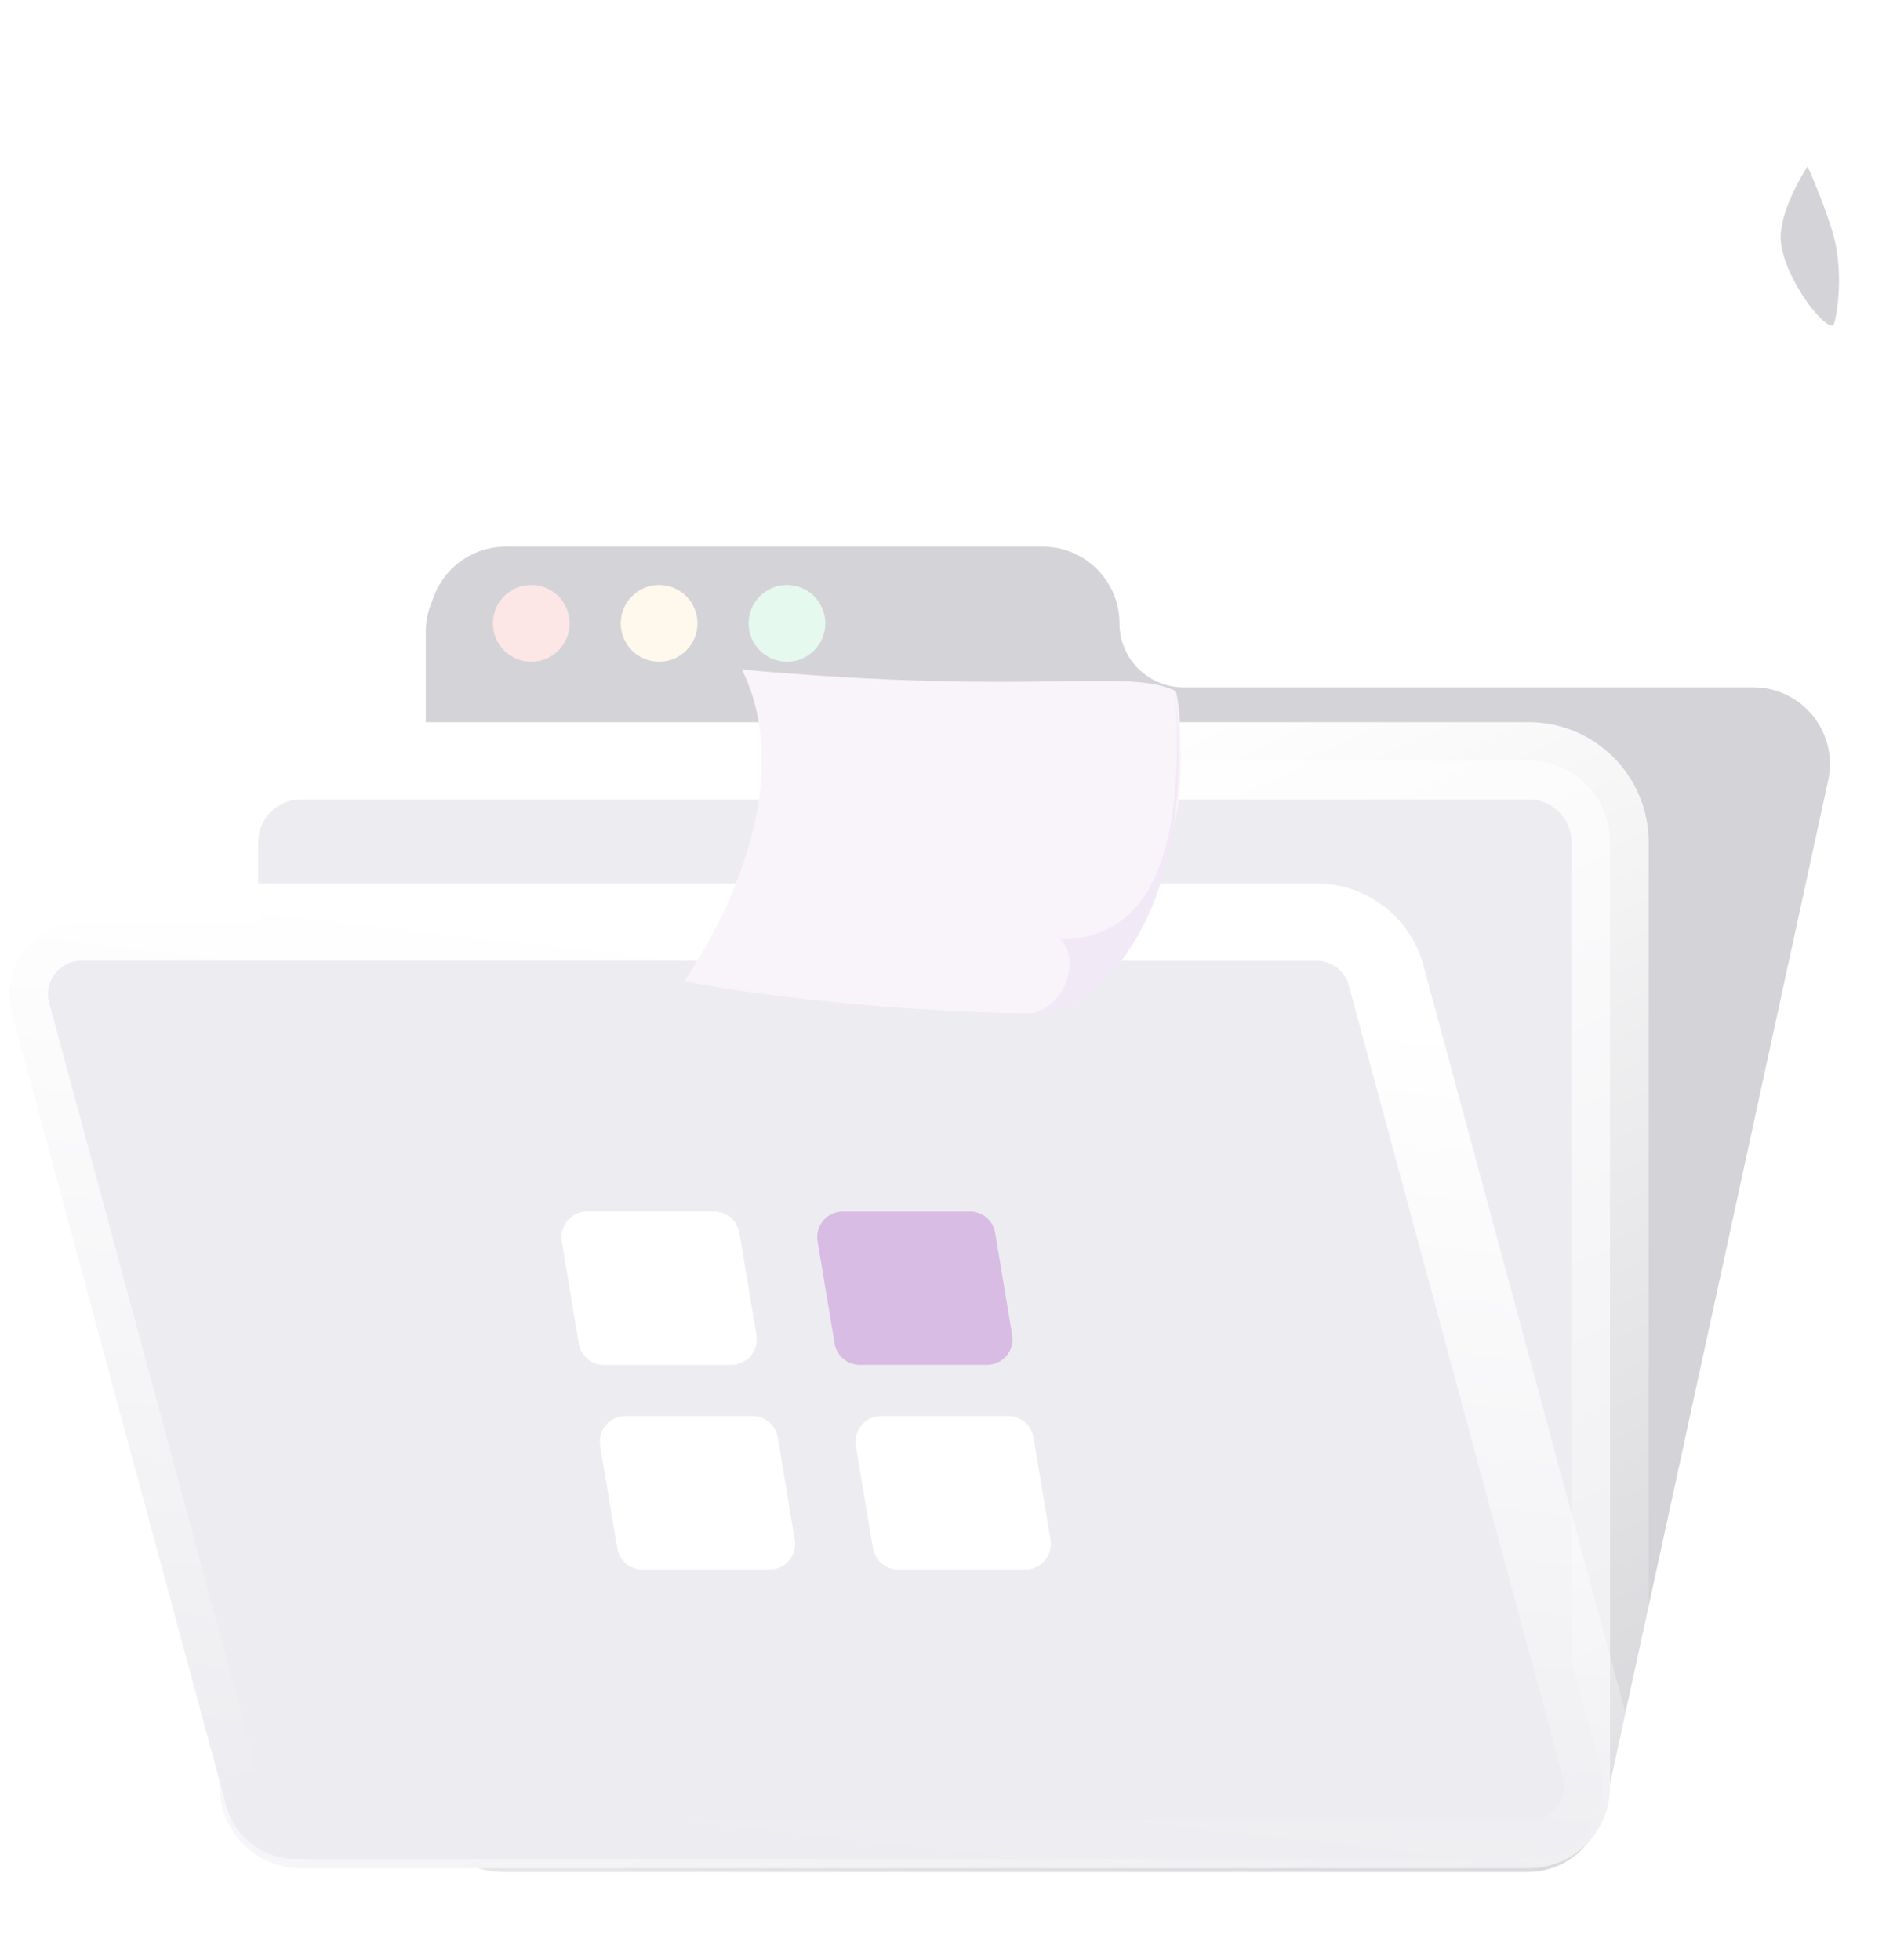 <svg width="101" height="104" viewBox="0 0 101 104" fill="none" xmlns="http://www.w3.org/2000/svg">
<g clip-path="url(#clip0_4504_86736)">
<rect width="100" height="103.681" transform="translate(0.5)" fill="white"/>
<path fill-rule="evenodd" clip-rule="evenodd" d="M26.824 29.005C24.576 29.005 22.754 30.826 22.754 33.074V39.857H22.81C22.773 40.079 22.754 40.305 22.754 40.536V94.805C22.754 97.052 24.576 98.875 26.824 98.875H81.204C83.118 98.875 84.774 97.54 85.182 95.67L96.978 41.4C97.531 38.864 95.598 36.466 93.001 36.466H62.777C60.904 36.466 59.385 34.948 59.385 33.074C59.385 30.826 57.562 29.005 55.315 29.005H26.824Z" fill="#D4D4D8"/>
<path fill-rule="evenodd" clip-rule="evenodd" d="M26.656 29.448C24.409 29.448 22.586 31.27 22.586 33.518V40.301H22.642C22.605 40.523 22.586 40.75 22.586 40.981V95.249C22.586 97.497 24.409 99.319 26.656 99.319H81.036C82.951 99.319 84.607 97.985 85.014 96.113L96.811 41.845C97.363 39.308 95.43 36.91 92.834 36.91H62.609C60.737 36.91 59.217 35.392 59.217 33.518C59.217 31.27 57.395 29.448 55.147 29.448H26.656Z" fill="#D4D4D8"/>
<path d="M81.091 40.363H15.969C13.586 40.363 11.653 42.295 11.653 44.679V94.806C11.653 97.189 13.586 99.121 15.969 99.121H81.091C83.474 99.121 85.407 97.189 85.407 94.806V44.679C85.407 42.295 83.474 40.363 81.091 40.363Z" fill="#EDEDF1" stroke="url(#paint0_linear_4504_86736)" stroke-width="4.096"/>
<path d="M4.327 48.922H69.835C71.563 48.922 73.076 50.08 73.528 51.748L84.894 93.806C85.552 96.238 83.72 98.629 81.203 98.629H15.694C13.966 98.629 12.453 97.471 12.001 95.803L0.634 53.745C-0.022 51.313 1.809 48.922 4.327 48.922Z" fill="#EDEDF1" stroke="url(#paint1_linear_4504_86736)" stroke-width="4.096"/>
<path d="M30.218 33.073C30.218 34.197 29.306 35.108 28.182 35.108C27.058 35.108 26.147 34.197 26.147 33.073C26.147 31.95 27.058 31.038 28.182 31.038C29.306 31.038 30.218 31.95 30.218 33.073Z" fill="#FDE6E6"/>
<path d="M36.999 33.073C36.999 34.197 36.089 35.108 34.965 35.108C33.841 35.108 32.929 34.197 32.929 33.073C32.929 31.95 33.841 31.038 34.965 31.038C36.089 31.038 36.999 31.95 36.999 33.073Z" fill="#FFF9ED"/>
<path d="M43.78 33.073C43.78 34.197 42.87 35.108 41.746 35.108C40.622 35.108 39.711 34.197 39.711 33.073C39.711 31.95 40.622 31.038 41.746 31.038C42.87 31.038 43.78 31.95 43.78 33.073Z" fill="#E5F9EF"/>
<path d="M29.799 65.858C29.661 65.031 30.3 64.278 31.137 64.278H37.883C38.547 64.278 39.113 64.757 39.222 65.412L40.127 70.838C40.264 71.665 39.627 72.418 38.788 72.418H32.042C31.378 72.418 30.813 71.939 30.704 71.284L29.799 65.858Z" fill="white"/>
<path d="M31.836 76.711C31.698 75.883 32.336 75.131 33.174 75.131H39.92C40.583 75.131 41.15 75.61 41.258 76.264L42.162 81.691C42.3 82.518 41.663 83.271 40.824 83.271H34.078C33.415 83.271 32.848 82.792 32.741 82.138L31.836 76.711Z" fill="white"/>
<path d="M43.368 65.858C43.23 65.031 43.867 64.278 44.706 64.278H51.452C52.115 64.278 52.682 64.757 52.791 65.412L53.695 70.838C53.832 71.665 53.194 72.418 52.357 72.418H45.611C44.947 72.418 44.381 71.939 44.272 71.284L43.368 65.858Z" fill="#D9BCE3"/>
<path d="M45.4 76.711C45.262 75.883 45.9 75.131 46.738 75.131H53.484C54.148 75.131 54.714 75.61 54.823 76.264L55.727 81.691C55.865 82.518 55.228 83.271 54.389 83.271H47.643C46.979 83.271 46.414 82.792 46.305 82.138L45.4 76.711Z" fill="white"/>
<path fill-rule="evenodd" clip-rule="evenodd" d="M95.884 8.83C95.884 8.83 96.74 10.713 97.222 12.36C97.891 14.644 97.356 17.24 97.239 17.265C96.598 17.406 94.422 14.344 94.457 12.548C94.486 10.933 95.884 8.83 95.884 8.83Z" fill="#D4D4D8"/>
<g filter="url(#filter0_d_4504_86736)">
<path fill-rule="evenodd" clip-rule="evenodd" d="M65.449 14.934C65.449 14.934 78.164 11.919 82.592 1.841C84.457 2.254 87.738 3.891 95.713 8.658C96.827 9.323 94.469 12.529 94.469 12.529C94.469 12.529 98.183 15.774 97.27 17.07C91.997 24.565 87.782 27.288 82.93 27.465C75.405 25.622 65.449 14.934 65.449 14.934Z" fill="#EDEDF1"/>
</g>
<path fill-rule="evenodd" clip-rule="evenodd" d="M39.356 35.523C41.785 40.453 39.733 46.876 36.308 52.055C40.792 52.96 48.664 53.723 54.851 53.755C55.144 53.757 55.957 53.395 56.232 53.361C57.903 53.153 58.447 51.729 58.945 51.198C60.635 47.824 62.506 45.189 62.631 41.144C62.696 39.07 62.568 37.359 62.372 36.667C59.785 35.411 54.985 36.937 39.356 35.523Z" fill="#F9F4FA"/>
<path fill-rule="evenodd" clip-rule="evenodd" d="M56.23 49.83C57.367 50.833 56.514 53.715 54.387 53.776C56.646 53.688 57.82 52.804 58.653 51.934C59.487 51.065 63.403 47.027 62.355 36.686C62.88 45.448 60.951 49.838 56.23 49.83Z" fill="#F2E9F6"/>
</g>
<defs>
<filter id="filter0_d_4504_86736" x="65.449" y="1.841" width="31.965" height="218.108" filterUnits="userSpaceOnUse" color-interpolation-filters="sRGB">
<feFlood flood-opacity="0" result="BackgroundImageFix"/>
<feColorMatrix in="SourceAlpha" type="matrix" values="0 0 0 0 0 0 0 0 0 0 0 0 0 0 0 0 0 0 127 0" result="hardAlpha"/>
<feOffset dy="192.484"/>
<feColorMatrix type="matrix" values="0 0 0 0 0.471 0 0 0 0 0.22 0 0 0 0 0.529 0 0 0 0.3 0"/>
<feBlend mode="normal" in2="BackgroundImageFix" result="effect1_dropShadow_4504_86736"/>
<feBlend mode="normal" in="SourceGraphic" in2="effect1_dropShadow_4504_86736" result="shape"/>
</filter>
<linearGradient id="paint0_linear_4504_86736" x1="48.313" y1="44.118" x2="77.27" y2="105.468" gradientUnits="userSpaceOnUse">
<stop stop-color="white"/>
<stop offset="1" stop-color="white" stop-opacity="0"/>
</linearGradient>
<linearGradient id="paint1_linear_4504_86736" x1="29.418" y1="48.779" x2="24.019" y2="96.632" gradientUnits="userSpaceOnUse">
<stop stop-color="white"/>
<stop offset="1" stop-color="white" stop-opacity="0"/>
</linearGradient>
<clipPath id="clip0_4504_86736">
<rect width="100" height="103.681" fill="white" transform="translate(0.5)"/>
</clipPath>
</defs>
</svg>
